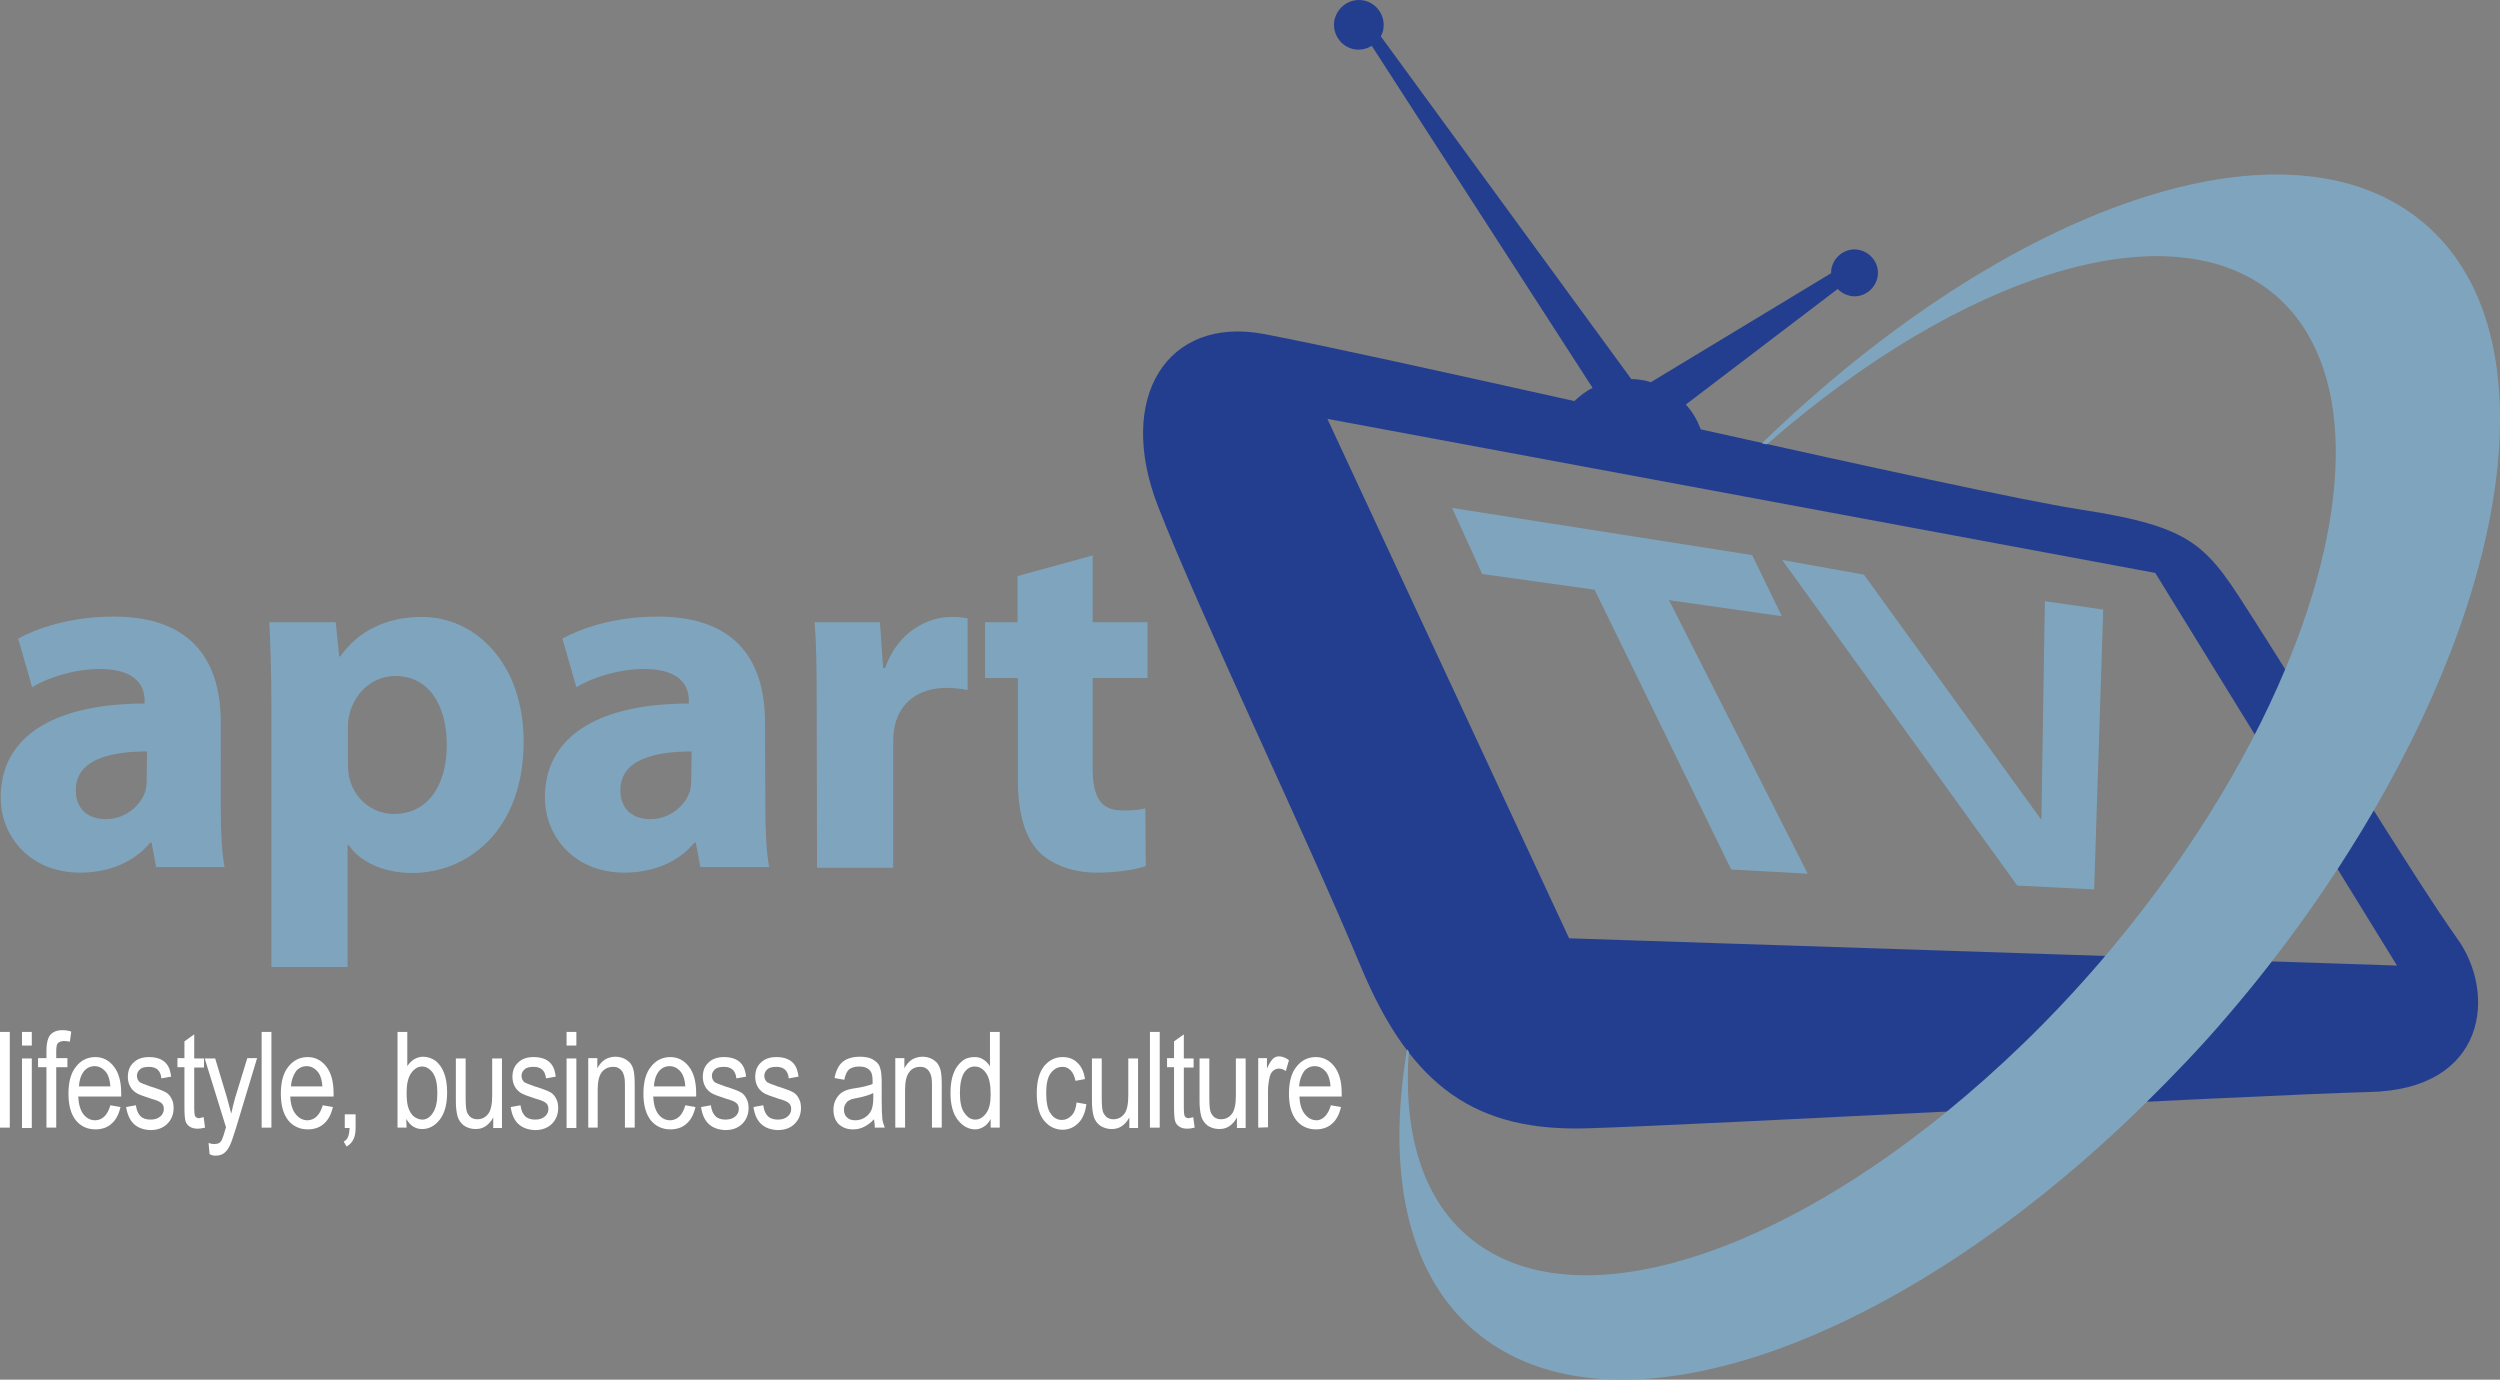 <svg version="1.1" viewBox="0 0 715.69 394.97" xml:space="preserve" xmlns="http://www.w3.org/2000/svg" xmlns:xlink="http://www.w3.org/1999/xlink">
 <rect x="0" y="0" width="715.69" height="394.97" fill="#808080" stroke="none"/>
 <style type="text/css">
  .st0{display:none;}
  .st1{display:inline;}
  .st2{fill:#243E8F;}
  .st3{fill:#7FA5BE;}
  .st4{clip-path:url(#SVGID_00000101797541279117450010000006988544221907783869_);}
  .st5{clip-path:url(#SVGID_00000018948398049698037690000004539369532989413514_);fill:url(#SVGID_00000000917369666485863910000011458301164490720900_);}
  .st6{clip-path:url(#SVGID_00000018935428615105046990000000538373787377641869_);}
  .st7{clip-path:url(#SVGID_00000015335409981667856810000016536757937239823529_);fill:url(#SVGID_00000017508069974389462210000006019377596059723408_);}
  .st8{fill:#FFFFFF;}
 </style>
 <g class="st0" transform="translate(0 .114)">
  <rect class="st1" x="-157.9" y="-167.1" width="1047.2" height="726.4"/>
 </g>
 <g transform="translate(0 .114)">
  <path class="st2" d="m703.4 268.5c-11.2-15.6-44.1-69.2-57.9-90.8s-16.4-26.8-50.2-32c-16.1-2.5-61.3-12.4-108.4-22.9-1-2.6-2.4-5.1-4.3-7.1l43.5-33.1c0.9 1 2.2 1.7 3.6 2 3.6 0.7 7.1-1.8 7.8-5.4s-1.8-7.1-5.4-7.8-7.1 1.8-7.8 5.4c-0.1 0.4-0.1 0.9-0.1 1.3l-51.6 31.2c-0.8-0.2-1.6-0.5-2.4-0.6-1.1-0.2-2.1-0.3-3.2-0.3l-71.7-98.1c0.3-0.6 0.6-1.3 0.7-2 0.7-3.9-1.9-7.6-5.7-8.3-3.9-0.7-7.5 1.9-8.3 5.7-0.7 3.9 1.9 7.6 5.7 8.3 1.8 0.3 3.5-0.1 5-1l63.2 97.9c-1.9 1-3.6 2.3-5.2 3.8-38.6-8.6-73.5-16.3-88.9-19.2-27.7-5.2-42.4 18.2-30.3 49.3s43.2 96 57.9 131.4c14.7 35.5 33.7 47.6 64.9 46.7 31.1-0.9 190.2-9.5 224-10.4 33.8-0.7 36.4-28.4 25.1-44m-254.2 0-69.2-148.7 237 44.1 69.2 112.4z"/>
  <path class="st3" d="m694.2 64c-39.1-33.6-119.6-5.3-189.8 62.8 0.5 0.1 0.9 0.2 1.4 0.3 55.9-48.9 116-68.1 145.7-42.6 22.7 19.6 22.2 60.7 2.7 107-11.4 27.2-29.4 56.3-53 83.8-14.1 16.4-29 30.7-44.1 43-53.4 43.5-108.9 59.6-137 35.4-13.2-11.3-18.4-30.1-16.8-52.8-0.2-0.2-0.3-0.4-0.5-0.6-5.8 34.7-0.2 63.8 19.1 80.4 39.5 34 121.7 4.6 192.5-65.2 7.9-7.8 15.7-15.9 23.2-24.7 16.5-19.2 30.4-39.1 41.9-58.8 40.9-70.2 49-138.5 14.7-168"/>
  <g class="st0">
   <g class="st1">
    <defs>
     <rect id="a" x="377.9" y="236.9" width="151.2" height="80.9"/>
    </defs>
    <clipPath id="i">
     <use xlink:href="#a"/>
    </clipPath>
    <g clip-path="url(#i)">
     <defs>
      <path id="b" d="m377.9 236.9 16.6 37.4c13.5 32.5 29.7 44.2 59.8 43.4l74.8-3.5z"/>
     </defs>
     <clipPath id="g">
      <use xlink:href="#b"/>
     </clipPath>
     <linearGradient id="f" x1="153.39" x2="155.21" y1="-232.13" y2="-232.13" gradientTransform="matrix(10.936 -22.653 22.653 10.936 4015.2 6331.2)" gradientUnits="userSpaceOnUse">
      <stop stop-color="#fff" offset="0"/>
      <stop stop-color="#B8B5B5" offset=".066"/>
      <stop stop-color="#848181" offset=".142"/>
      <stop stop-color="#5D5A5A" offset=".225"/>
      <stop stop-color="#42403F" offset=".312"/>
      <stop stop-color="#2D2C2B" offset=".406"/>
      <stop stop-color="#1C1C1B" offset=".509"/>
      <stop stop-color="#0E0E0E" offset=".625"/>
      <stop stop-color="#030303" offset=".766"/>
      <stop offset="1"/>
     </linearGradient>
     <path d="m561.1 252.3-60.6 125.4-154.6-74.6 60.6-125.4z" clip-path="url(#g)" fill="url(#f)"/>
    </g>
    <defs>
     <rect id="d" x="332.7" y="100.2" width="49.2" height="78.1"/>
    </defs>
    <clipPath id="h">
     <use xlink:href="#d"/>
    </clipPath>
    <g clip-path="url(#h)">
     <defs>
      <path id="j" d="m338 107.2c-6.5 7.9-7 21.2-1.4 35.8l15.5 35.3 29.8-72.9-21-4.6c-2.2-0.4-4.4-0.6-6.4-0.6-7 0-12.7 2.4-16.5 7"/>
     </defs>
     <clipPath id="c">
      <use xlink:href="#j"/>
     </clipPath>
     <linearGradient id="e" x1="160.51" x2="162.33" y1="-223.43" y2="-223.43" gradientTransform="matrix(21.987 4.965 -4.965 21.987 -4309.4 4248.7)" gradientUnits="userSpaceOnUse">
      <stop stop-color="#fff" offset="0"/>
      <stop stop-color="#E6E4E4" offset=".022"/>
      <stop stop-color="#A19E9E" offset=".123"/>
      <stop stop-color="#6F6C6C" offset=".23"/>
      <stop stop-color="#4C4A49" offset=".339"/>
      <stop stop-color="#343232" offset=".452"/>
      <stop stop-color="#202020" offset=".57"/>
      <stop stop-color="#101010" offset=".694"/>
      <stop stop-color="#040404" offset=".831"/>
      <stop offset="1"/>
     </linearGradient>
     <path d="m379.4 189.3-65.2-14.8 19.2-85.2 65.3 14.7z" clip-path="url(#c)" fill="url(#e)"/>
    </g>
   </g>
  </g>
  <path class="st3" d="m63.2 231.2c0 6.6 0.3 13.1 1.1 16.9h-19.6l-1.3-7h-0.4c-4.6 5.6-11.8 8.6-20.1 8.6-14.2 0-22.7-10.3-22.7-21.5 0-18.2 16.4-26.9 41.2-26.9v-0.9c0-3.7-2-9-12.8-9-7.2 0-14.8 2.4-19.4 5.2l-4-13.9c4.9-2.7 14.5-6.3 27.3-6.3 23.4 0 30.7 13.8 30.7 30.3zm-21.1-16.2c-11.5 0-20.4 2.7-20.4 11.1 0 5.6 3.7 8.3 8.6 8.3 5.3 0 9.9-3.6 11.3-8 0.3-1.1 0.4-2.4 0.4-3.7z"/>
  <path class="st3" d="m77.7 201.5c0-9.2-0.3-16.9-0.6-23.5h19l1 9.8h0.3c5.2-7.3 13.2-11.3 23.4-11.3 15.4 0 29.1 13.4 29.1 35.7 0 25.6-16.2 37.6-31.9 37.6-8.5 0-15.1-3.4-18.2-8h-0.3v34.9h-21.8zm21.9 16.5c0 1.7 0.1 3.2 0.4 4.6 1.4 5.9 6.5 10.3 12.8 10.3 9.5 0 15.1-7.9 15.1-19.8 0-11.2-5-19.7-14.8-19.7-6.2 0-11.6 4.6-13.1 11.1-0.3 1.1-0.4 2.6-0.4 3.9z"/>
  <path class="st3" d="m219.1 231.2c0 6.6 0.3 13.1 1.1 16.9h-19.7l-1.3-7h-0.4c-4.6 5.6-11.8 8.6-20.1 8.6-14.2 0-22.7-10.3-22.7-21.5 0-18.2 16.4-26.9 41.2-26.9v-0.9c0-3.7-2-9-12.8-9-7.2 0-14.8 2.4-19.4 5.2l-4-13.9c4.9-2.7 14.5-6.3 27.3-6.3 23.4 0 30.7 13.8 30.7 30.3zm-21.1-16.2c-11.5 0-20.4 2.7-20.4 11.1 0 5.6 3.7 8.3 8.6 8.3 5.3 0 9.9-3.6 11.3-8 0.3-1.1 0.4-2.4 0.4-3.7z"/>
  <path class="st3" d="m233.8 201.1c0-10.3-0.1-17.1-0.6-23.1h18.7l0.9 13.1h0.6c3.6-10.3 12.1-14.6 19-14.6 2 0 3 0.1 4.6 0.4v20.5c-1.9-0.3-3.6-0.6-6-0.6-8 0-13.5 4.2-14.9 11.1-0.3 1.4-0.4 3-0.4 4.9v35.5h-21.8z"/>
  <path class="st3" d="m312.8 158.9v19.1h15.7v16h-15.7v25.6c0 8.5 2.2 12.3 8.6 12.3 3 0 4.5-0.1 6.5-0.6l0.1 16.5c-2.7 1-8 1.9-14.1 1.9-7 0-12.9-2.4-16.5-6-4-4.2-6-10.9-6-20.8v-28.9h-9.4v-16h9.3v-13.2z"/>
  <path class="st8" d="m0 295.3h2.8v27.4h-2.8z"/>
  <path class="st8" d="m6.3 295.3h2.8v3.9h-2.8zm0 7.6h2.8v19.9h-2.8z"/>
  <path class="st8" d="m13.3 322.7v-17.3h-2.4v-2.6h2.4v-2.1c0-1.5 0.2-2.7 0.5-3.5s0.8-1.4 1.5-1.8 1.5-0.6 2.5-0.6c0.8 0 1.7 0.1 2.6 0.4l-0.4 2.9c-0.6-0.1-1.1-0.2-1.6-0.2-0.8 0-1.4 0.2-1.8 0.6s-0.5 1.2-0.5 2.5v1.8h3.2v2.6h-3.2v17.3z"/>
  <path class="st8" d="m31.6 316.3 2.9 0.5c-0.5 2.1-1.3 3.7-2.6 4.8-1.2 1.1-2.8 1.6-4.6 1.6-2.3 0-4.2-0.9-5.6-2.6-1.4-1.8-2.1-4.3-2.1-7.6 0-3.4 0.7-6 2.2-7.8 1.4-1.8 3.3-2.7 5.5-2.7 2.1 0 3.9 0.9 5.3 2.7s2.1 4.3 2.1 7.7v0.9h-12.3c0.1 2.2 0.6 3.9 1.5 5.1 0.9 1.1 2 1.7 3.4 1.7 2.1-0.1 3.5-1.5 4.3-4.3m-9-5.4h9c-0.1-1.7-0.5-3-1.1-3.9-0.9-1.2-2-1.9-3.4-1.9-1.2 0-2.3 0.5-3.1 1.5-0.9 1.2-1.3 2.6-1.4 4.3"/>
  <path class="st8" d="m36.1 316.8 2.8-0.5c0.2 1.4 0.6 2.4 1.3 3.1s1.7 1 2.9 1 2.1-0.3 2.8-0.9 1-1.3 1-2.2c0-0.8-0.3-1.4-0.9-1.8-0.4-0.3-1.3-0.7-2.8-1.1-2.1-0.7-3.6-1.2-4.3-1.7s-1.3-1.1-1.7-1.9-0.6-1.7-0.6-2.6c0-1.7 0.5-3.1 1.6-4.1 1.1-1.1 2.6-1.6 4.5-1.6 1.2 0 2.3 0.2 3.2 0.6s1.6 1 2.1 1.8c0.5 0.7 0.8 1.8 1 3.2l-2.8 0.5c-0.2-2.2-1.4-3.3-3.5-3.3-1.2 0-2.1 0.2-2.6 0.7-0.6 0.5-0.9 1.1-0.9 1.9 0 0.7 0.3 1.3 0.8 1.8 0.3 0.2 1.3 0.6 3 1.2 2.3 0.7 3.8 1.3 4.5 1.7s1.2 1 1.6 1.8c0.4 0.7 0.6 1.6 0.6 2.6 0 1.9-0.6 3.4-1.8 4.6s-2.8 1.8-4.9 1.8c-4-0.2-6.2-2.3-6.9-6.6"/>
  <path class="st8" d="m58.3 319.7 0.4 3c-0.8 0.2-1.5 0.3-2.1 0.3-1 0-1.7-0.2-2.3-0.6s-1-0.9-1.2-1.6-0.3-2-0.3-4v-11.4h-2v-2.6h2v-4.8l2.8-2v6.9h2.8v2.6h-2.8v11.7c0 1.1 0.1 1.8 0.2 2.1 0.2 0.5 0.7 0.7 1.3 0.7 0.2-0.1 0.7-0.2 1.2-0.3"/>
  <path class="st8" d="m60 330.3-0.3-3.2c0.6 0.2 1.1 0.3 1.6 0.3 0.6 0 1.1-0.1 1.4-0.3 0.4-0.2 0.7-0.6 0.9-1.1 0.1-0.2 0.5-1.3 1.1-3.4l-6.1-19.7h3l3.4 11.3c0.4 1.4 0.8 2.9 1.2 4.5 0.3-1.5 0.7-3 1.1-4.5l3.5-11.4h2.8l-6.1 20.2c-0.8 2.6-1.4 4.3-1.9 5.2s-1 1.5-1.6 1.9-1.3 0.6-2 0.6c-0.8 0.1-1.4-0.1-2-0.4"/>
  <path class="st8" d="m74.9 295.3h2.8v27.4h-2.8z"/>
  <path class="st8" d="m92.4 316.3 2.9 0.5c-0.5 2.1-1.3 3.7-2.6 4.8-1.2 1.1-2.8 1.6-4.6 1.6-2.3 0-4.2-0.9-5.6-2.6-1.4-1.8-2.1-4.3-2.1-7.6 0-3.4 0.7-6 2.2-7.8 1.4-1.8 3.3-2.7 5.5-2.7 2.1 0 3.9 0.9 5.3 2.7s2.1 4.3 2.1 7.7v0.9h-12.4c0.1 2.2 0.6 3.9 1.6 5.1 0.9 1.1 2 1.7 3.4 1.7 2-0.1 3.5-1.5 4.3-4.3m-9.1-5.4h9c-0.1-1.7-0.5-3-1.1-3.9-0.9-1.2-2-1.9-3.4-1.9-1.2 0-2.3 0.5-3.1 1.5-0.8 1.2-1.3 2.6-1.4 4.3"/>
  <path class="st8" d="m98.7 322.7v-3.8h3.1v3.8c0 1.5-0.2 2.6-0.7 3.5-0.4 0.8-1.1 1.5-1.9 1.9l-0.8-1.4c0.5-0.3 1-0.7 1.2-1.3 0.3-0.6 0.4-1.5 0.5-2.6h-1.4z"/>
  <path class="st8" d="m116.4 322.7h-2.6v-27.4h2.8v9.8c0.6-0.9 1.3-1.6 2-2s1.6-0.7 2.5-0.7c1.3 0 2.4 0.4 3.5 1.1 1 0.8 1.9 1.9 2.5 3.5 0.6 1.5 0.9 3.4 0.9 5.6 0 3.4-0.7 6-2.1 7.8s-3.1 2.7-5 2.7c-1 0-1.8-0.2-2.6-0.7s-1.4-1.2-2-2.2zm0-10c0 2.1 0.2 3.6 0.6 4.6s0.9 1.8 1.6 2.3 1.5 0.8 2.3 0.8c1.1 0 2.2-0.6 3-1.9 0.9-1.3 1.3-3.2 1.3-5.7 0-2.6-0.4-4.5-1.3-5.8-0.9-1.2-1.9-1.8-3.1-1.8-1.1 0-2.2 0.6-3.1 1.9s-1.3 3.2-1.3 5.6"/>
  <path class="st8" d="m141.2 322.7v-2.9c-0.6 1.1-1.4 2-2.2 2.5-0.9 0.6-1.8 0.8-2.9 0.8-1.3 0-2.4-0.4-3.3-1-0.9-0.7-1.5-1.6-1.8-2.6-0.3-1.1-0.5-2.5-0.5-4.3v-12.3h2.8v11c0 2 0.1 3.4 0.3 4.1s0.6 1.2 1.1 1.7c0.6 0.4 1.2 0.6 1.9 0.6 1.3 0 2.4-0.5 3.2-1.6 0.7-0.9 1.1-2.7 1.1-5.1v-10.7h2.8v19.9h-2.5z"/>
  <path class="st8" d="m146.2 316.8 2.8-0.5c0.2 1.4 0.6 2.4 1.3 3.1s1.7 1 2.9 1 2.1-0.3 2.8-0.9 1-1.3 1-2.2c0-0.8-0.3-1.4-0.9-1.8-0.4-0.3-1.3-0.7-2.8-1.1-2.1-0.7-3.6-1.2-4.3-1.7s-1.3-1.1-1.7-1.9-0.6-1.7-0.6-2.6c0-1.7 0.5-3.1 1.6-4.1 1.1-1.1 2.6-1.6 4.5-1.6 1.2 0 2.3 0.2 3.2 0.6s1.6 1 2.1 1.8c0.5 0.7 0.8 1.8 1 3.2l-2.8 0.5c-0.2-2.2-1.4-3.3-3.5-3.3-1.2 0-2.1 0.2-2.6 0.7-0.6 0.5-0.9 1.1-0.9 1.9 0 0.7 0.3 1.3 0.8 1.8 0.3 0.2 1.3 0.6 3 1.2 2.3 0.7 3.8 1.3 4.5 1.7s1.2 1 1.6 1.8c0.4 0.7 0.6 1.6 0.6 2.6 0 1.9-0.6 3.4-1.8 4.6s-2.8 1.8-4.9 1.8c-4-0.2-6.3-2.3-6.9-6.6"/>
  <path class="st8" d="m162.2 295.3h2.8v3.9h-2.8zm0 7.6h2.8v19.9h-2.8z"/>
  <path class="st8" d="m168.4 322.7v-19.9h2.6v2.9c0.6-1.1 1.3-1.9 2.2-2.5 0.9-0.5 1.8-0.8 3-0.8 0.9 0 1.7 0.2 2.4 0.5s1.3 0.8 1.8 1.3c0.5 0.6 0.8 1.3 1 2.2s0.3 2.2 0.3 4.1v12.2h-2.8v-12.1c0-1.5-0.1-2.5-0.4-3.2-0.2-0.7-0.6-1.2-1.2-1.6-0.5-0.4-1.1-0.5-1.8-0.5-1.3 0-2.4 0.5-3.2 1.5s-1.2 2.7-1.2 5.1v10.8z"/>
  <path class="st8" d="m196.2 316.3 2.9 0.5c-0.5 2.1-1.3 3.7-2.6 4.8-1.2 1.1-2.8 1.6-4.6 1.6-2.3 0-4.2-0.9-5.6-2.6-1.4-1.8-2.1-4.3-2.1-7.6 0-3.4 0.7-6 2.2-7.8 1.4-1.8 3.3-2.7 5.5-2.7 2.1 0 3.9 0.9 5.3 2.7s2.1 4.3 2.1 7.7v0.9h-12.3c0.1 2.2 0.6 3.9 1.5 5.1 0.9 1.1 2 1.7 3.4 1.7 2.1-0.1 3.5-1.5 4.3-4.3m-9-5.4h9c-0.1-1.7-0.5-3-1.1-3.9-0.9-1.2-2-1.9-3.4-1.9-1.2 0-2.3 0.5-3.1 1.5-0.9 1.2-1.3 2.6-1.4 4.3"/>
  <path class="st8" d="m200.7 316.8 2.8-0.5c0.2 1.4 0.6 2.4 1.3 3.1s1.7 1 2.9 1 2.1-0.3 2.8-0.9 1-1.3 1-2.2c0-0.8-0.3-1.4-0.9-1.8-0.4-0.3-1.3-0.7-2.8-1.1-2.1-0.7-3.6-1.2-4.3-1.7s-1.3-1.1-1.7-1.9-0.6-1.7-0.6-2.6c0-1.7 0.5-3.1 1.6-4.1 1.1-1.1 2.6-1.6 4.5-1.6 1.2 0 2.3 0.2 3.2 0.6s1.6 1 2.1 1.8c0.5 0.7 0.8 1.8 1 3.2l-2.8 0.5c-0.2-2.2-1.4-3.3-3.5-3.3-1.2 0-2.1 0.2-2.6 0.7-0.6 0.5-0.9 1.1-0.9 1.9 0 0.7 0.3 1.3 0.8 1.8 0.3 0.2 1.3 0.6 3 1.2 2.3 0.7 3.8 1.3 4.5 1.7s1.2 1 1.6 1.8c0.4 0.7 0.6 1.6 0.6 2.6 0 1.9-0.6 3.4-1.8 4.6s-2.8 1.8-4.9 1.8c-4-0.2-6.3-2.3-6.9-6.6"/>
  <path class="st8" d="m215.7 316.8 2.8-0.5c0.2 1.4 0.6 2.4 1.3 3.1s1.7 1 2.9 1 2.1-0.3 2.8-0.9 1-1.3 1-2.2c0-0.8-0.3-1.4-0.9-1.8-0.4-0.3-1.3-0.7-2.8-1.1-2.1-0.7-3.6-1.2-4.3-1.7s-1.3-1.1-1.7-1.9-0.6-1.7-0.6-2.6c0-1.7 0.5-3.1 1.6-4.1 1.1-1.1 2.6-1.6 4.5-1.6 1.2 0 2.3 0.2 3.2 0.6s1.6 1 2.1 1.8c0.5 0.7 0.8 1.8 1 3.2l-2.8 0.5c-0.2-2.2-1.4-3.3-3.5-3.3-1.2 0-2.1 0.2-2.6 0.7-0.6 0.5-0.9 1.1-0.9 1.9 0 0.7 0.3 1.3 0.8 1.8 0.3 0.2 1.3 0.6 3 1.2 2.3 0.7 3.8 1.3 4.5 1.7s1.2 1 1.6 1.8c0.4 0.7 0.6 1.6 0.6 2.6 0 1.9-0.6 3.4-1.8 4.6s-2.8 1.8-4.9 1.8c-4-0.2-6.3-2.3-6.9-6.6"/>
  <path class="st8" d="m250.2 320.3c-0.9 1-1.9 1.7-2.9 2.2s-2 0.7-3.1 0.7c-1.7 0-3-0.5-4.1-1.5-1-1-1.5-2.4-1.5-4.1 0-1.1 0.2-2.1 0.7-3s1.1-1.6 1.9-2.1 2.1-0.9 3.7-1.1c2.2-0.3 3.9-0.8 4.9-1.2v-0.9c0-1.4-0.2-2.3-0.7-2.9-0.7-0.8-1.7-1.2-3.1-1.2-1.3 0-2.2 0.3-2.9 0.8-0.6 0.5-1.1 1.5-1.4 3l-2.8-0.5c0.4-2.1 1.2-3.7 2.3-4.6 1.2-1 2.9-1.5 5-1.5 1.7 0 3 0.3 4 1 1 0.6 1.6 1.4 1.8 2.4 0.3 0.9 0.4 2.3 0.4 4.1v4.5c0 3.1 0.1 5.1 0.2 5.9s0.4 1.6 0.7 2.4h-2.9c0.1-0.6-0.1-1.5-0.2-2.4m-0.2-7.5c-1 0.5-2.5 1-4.5 1.4-1.2 0.2-2 0.4-2.4 0.7-0.5 0.2-0.8 0.6-1.1 1.1s-0.4 1-0.4 1.6c0 0.9 0.3 1.7 0.9 2.2 0.6 0.6 1.4 0.8 2.4 0.8s1.9-0.3 2.7-0.8 1.4-1.2 1.8-2 0.6-2.1 0.6-3.7z"/>
  <path class="st8" d="m256.3 322.7v-19.9h2.6v2.9c0.6-1.1 1.3-1.9 2.2-2.5 0.9-0.5 1.8-0.8 3-0.8 0.9 0 1.7 0.2 2.4 0.5s1.3 0.8 1.8 1.3c0.4 0.6 0.8 1.3 1 2.2s0.3 2.2 0.3 4.1v12.2h-2.8v-12.1c0-1.5-0.1-2.5-0.4-3.2s-0.6-1.2-1.2-1.6c-0.5-0.4-1.1-0.5-1.8-0.5-1.3 0-2.4 0.5-3.1 1.5-0.8 1-1.2 2.7-1.2 5.1v10.8z"/>
  <path class="st8" d="m283.6 322.7v-2.5c-0.5 1-1.1 1.7-1.9 2.2s-1.6 0.8-2.5 0.8c-1.9 0-3.6-0.9-5-2.7s-2.1-4.4-2.1-7.7c0-2.3 0.3-4.2 0.9-5.7 0.6-1.6 1.5-2.7 2.5-3.5s2.2-1.1 3.5-1.1c0.9 0 1.8 0.2 2.5 0.7 0.8 0.5 1.4 1.1 1.9 2v-9.9h2.8v27.4zm-8.8-9.9c0 2.6 0.4 4.5 1.3 5.7 0.9 1.3 1.9 1.9 3.1 1.9s2.2-0.6 3.1-1.8 1.3-3 1.3-5.4c0-2.8-0.4-4.8-1.3-6.1s-2-1.9-3.3-1.9c-1.2 0-2.2 0.6-3 1.8-0.8 1.3-1.2 3.2-1.2 5.8"/>
  <path class="st8" d="m308.2 315.5 2.8 0.5c-0.3 2.4-1.1 4.2-2.3 5.4s-2.7 1.9-4.5 1.9c-2.1 0-3.9-0.9-5.3-2.6s-2.1-4.3-2.1-7.8 0.7-6 2.1-7.8c1.4-1.7 3.2-2.6 5.3-2.6 1.7 0 3.1 0.5 4.2 1.6 1.2 1.1 1.9 2.6 2.2 4.7l-2.7 0.5c-0.3-1.3-0.7-2.3-1.4-3s-1.4-1-2.3-1c-1.4 0-2.5 0.6-3.4 1.8s-1.3 3.1-1.3 5.7c0 2.7 0.4 4.7 1.3 5.9 0.8 1.2 1.9 1.8 3.2 1.8 1 0 1.9-0.4 2.7-1.2 0.9-0.9 1.3-2.1 1.5-3.8"/>
  <path class="st8" d="m323.3 322.7v-2.9c-0.6 1.1-1.4 2-2.2 2.5-0.9 0.6-1.8 0.8-2.9 0.8-1.3 0-2.4-0.4-3.3-1-0.9-0.7-1.5-1.6-1.8-2.6-0.3-1.1-0.5-2.5-0.5-4.3v-12.3h2.8v11c0 2 0.1 3.4 0.3 4.1s0.6 1.2 1.1 1.7c0.6 0.4 1.2 0.6 1.9 0.6 1.3 0 2.4-0.5 3.2-1.6 0.7-0.9 1.1-2.7 1.1-5.1v-10.7h2.8v19.9h-2.5z"/>
  <path class="st8" d="m329.2 295.3h2.8v27.4h-2.8z"/>
  <path class="st8" d="m341.6 319.7 0.4 3c-0.8 0.2-1.5 0.3-2.1 0.3-1 0-1.7-0.2-2.3-0.6s-1-0.9-1.2-1.6-0.3-2-0.3-4v-11.4h-2v-2.6h2v-4.8l2.8-2v6.9h2.8v2.6h-2.8v11.7c0 1.1 0.1 1.8 0.2 2.1 0.2 0.5 0.7 0.7 1.3 0.7 0.3-0.1 0.7-0.2 1.2-0.3"/>
  <path class="st8" d="m354.1 322.7v-2.9c-0.6 1.1-1.4 2-2.2 2.5-0.9 0.6-1.8 0.8-2.9 0.8-1.3 0-2.4-0.4-3.3-1-0.9-0.7-1.5-1.6-1.8-2.6-0.3-1.1-0.5-2.5-0.5-4.3v-12.3h2.8v11c0 2 0.1 3.4 0.3 4.1s0.6 1.2 1.1 1.7c0.6 0.4 1.2 0.6 1.9 0.6 1.3 0 2.4-0.5 3.2-1.6 0.7-0.9 1.1-2.7 1.1-5.1v-10.7h2.8v19.9h-2.5z"/>
  <path class="st8" d="m360.2 322.7v-19.9h2.5v3c0.6-1.4 1.2-2.3 1.7-2.8s1.1-0.7 1.8-0.7c0.9 0 1.9 0.4 2.8 1.1l-0.9 3.1c-0.7-0.5-1.3-0.7-2-0.7-0.6 0-1.1 0.2-1.6 0.6s-0.8 1-1 1.7c-0.3 1.3-0.5 2.6-0.5 4.1v10.4z"/>
  <path class="st8" d="m381 316.3 2.9 0.5c-0.5 2.1-1.3 3.7-2.6 4.8-1.2 1.1-2.8 1.6-4.6 1.6-2.3 0-4.2-0.9-5.6-2.6-1.4-1.8-2.1-4.3-2.1-7.6 0-3.4 0.7-6 2.2-7.8 1.4-1.8 3.3-2.7 5.5-2.7 2.1 0 3.9 0.9 5.3 2.7s2.1 4.3 2.1 7.7v0.9h-12.1c0.1 2.2 0.6 3.9 1.6 5.1 0.9 1.1 2 1.7 3.4 1.7 1.7-0.1 3.2-1.5 4-4.3m-9.1-5.4h9c-0.1-1.7-0.5-3-1.1-3.9-0.9-1.2-2-1.9-3.4-1.9-1.2 0-2.3 0.5-3.1 1.5-0.8 1.2-1.3 2.6-1.4 4.3"/>
  <path class="st3" d="m424.3 164.2-8.6-18.9 85.9 13.5 8.5 17.5-32.3-4.6 39.7 78.3-21.9-1.2-39.1-80.1z" fill="#7fa5be"/>
  <path class="st3" d="m584.4 234.6 1-62.6 16.7 2.4-2.6 80.1-22-1.1-67.3-93.2 23.4 4.2z" fill="#7fa5be"/>
 </g>
</svg>
